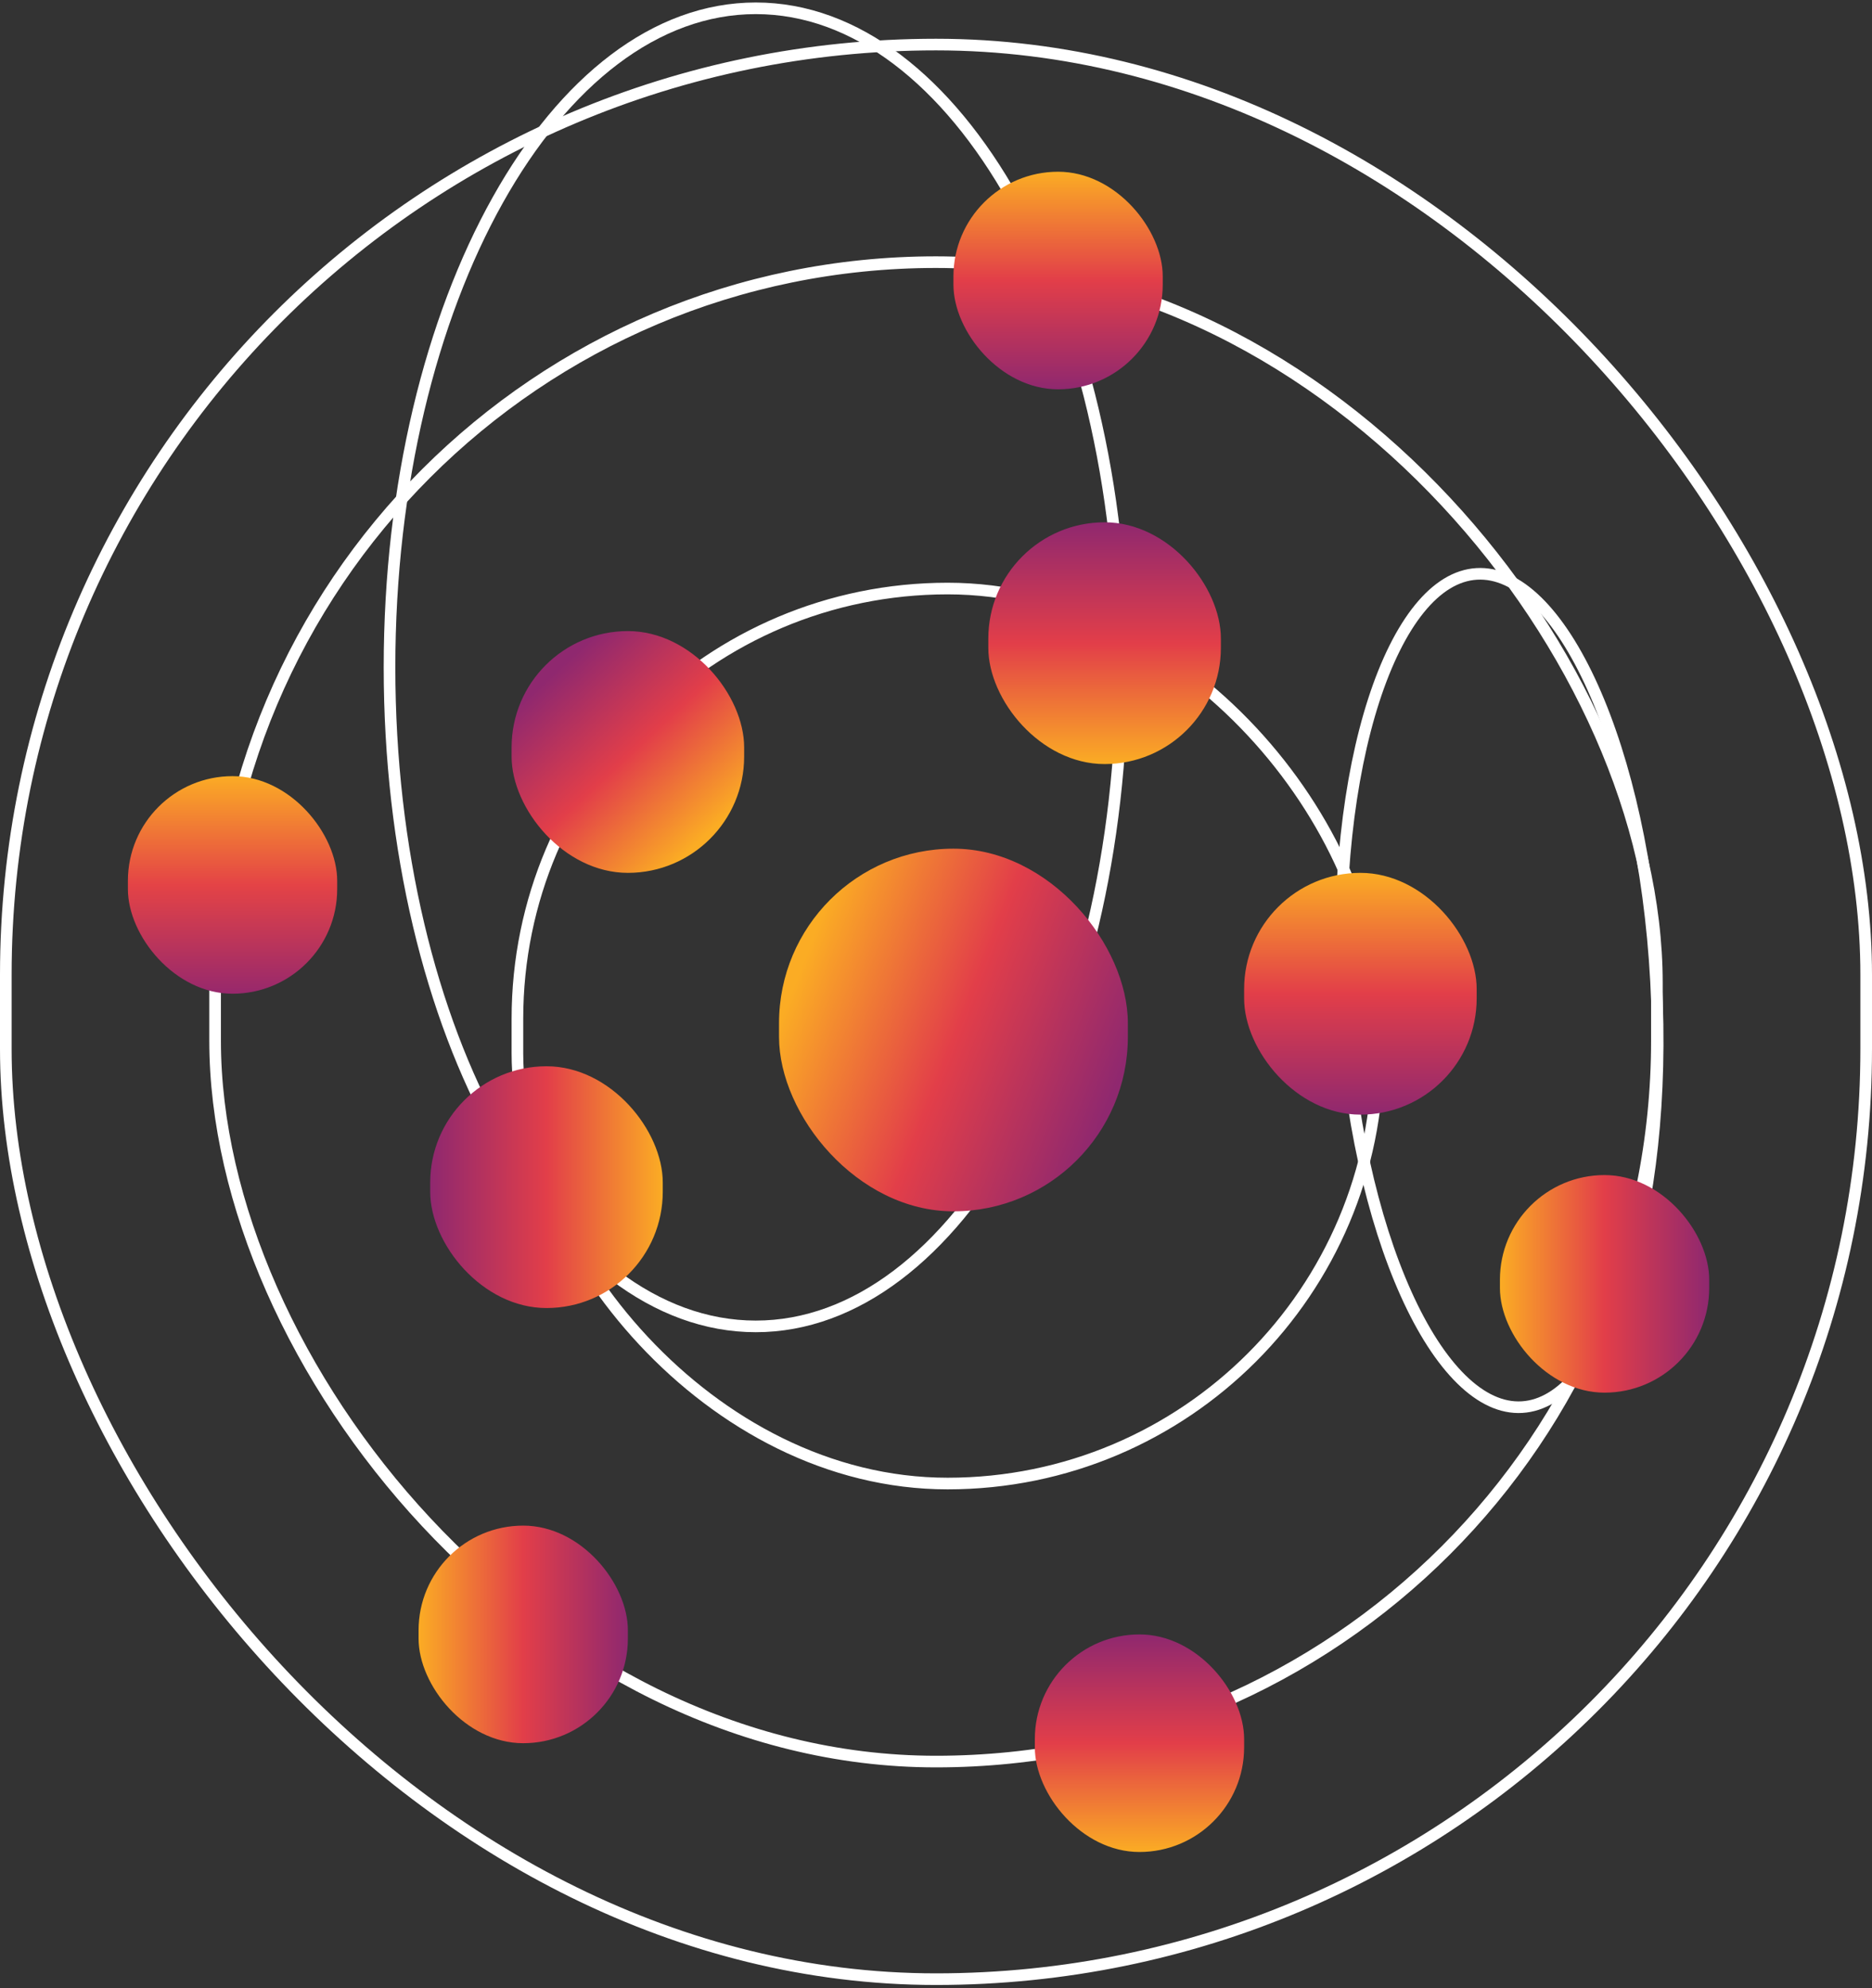 <svg xmlns="http://www.w3.org/2000/svg" width="161" height="171" viewBox="0 0 161 171" fill="none">
	<rect x="0" y="0" width="161" height="171" fill="#333333" stroke="none"/>
	<rect x="44.5" y="50.619" width="74" height="76.976" rx="37" stroke="white"/>
	<rect x="18.5" y="22.547" width="124" height="128.96" rx="62" stroke="white"/>
	<rect x="0.5" y="3.833" width="160" height="166.389" rx="80" stroke="white"/>
	<path d="M96.5 57.397C96.5 73.118 92.933 87.326 87.191 97.587C81.44 107.863 73.574 114.079 65 114.079C56.426 114.079 48.56 107.863 42.809 97.587C37.067 87.326 33.5 73.118 33.5 57.397C33.5 41.676 37.067 27.467 42.809 17.207C48.56 6.93 56.426 0.714 65 0.714C73.574 0.714 81.44 6.93 87.191 17.207C92.933 27.467 96.5 41.676 96.5 57.397Z" stroke="white"/>
	<path d="M142.428 84.4C142.97 94.387 141.902 103.498 139.752 110.149C138.677 113.476 137.34 116.162 135.82 118.033C134.301 119.905 132.636 120.921 130.895 121.023C129.154 121.125 127.389 120.31 125.677 118.628C123.964 116.946 122.345 114.434 120.917 111.254C118.061 104.897 116.013 95.969 115.471 85.982C114.929 75.994 115.998 66.884 118.147 60.233C119.222 56.906 120.56 54.22 122.079 52.348C123.599 50.477 125.264 49.461 127.005 49.359C128.746 49.257 130.51 50.072 132.223 51.753C133.935 53.435 135.555 55.947 136.983 59.128C139.838 65.485 141.886 74.413 142.428 84.4Z" stroke="white"/>
	<rect x="11" y="66.754" width="18" height="18.714" rx="9" fill="url(#paint0_linear_163_1380)"/>
	<rect x="67" y="72.992" width="30" height="31.191" rx="15" fill="url(#paint1_linear_163_1380)"/>
	<rect x="107" y="75.072" width="20" height="20.794" rx="10" fill="url(#paint2_linear_163_1380)"/>
	<rect x="82" y="14.77" width="18" height="18.714" rx="9" fill="url(#paint3_linear_163_1380)"/>
	<rect x="36" y="131.214" width="18" height="18.714" rx="9" fill="url(#paint4_linear_163_1380)"/>
	<rect x="89" y="140.571" width="18" height="18.714" rx="9" fill="url(#paint5_linear_163_1380)"/>
	<rect x="129" y="101.064" width="18" height="18.714" rx="9" fill="url(#paint6_linear_163_1380)"/>
	<rect x="37" y="91.706" width="20" height="20.794" rx="10" fill="url(#paint7_linear_163_1380)"/>
	<rect x="44" y="54.278" width="20" height="20.794" rx="10" fill="url(#paint8_linear_163_1380)"/>
	<rect x="85" y="44.921" width="20" height="20.794" rx="10" fill="url(#paint9_linear_163_1380)"/>
	<defs>
		<linearGradient id="paint0_linear_163_1380" x1="20" y1="66.754" x2="20" y2="85.468" gradientUnits="userSpaceOnUse">
			<stop stop-color="#FBAB25"/>
			<stop offset="0.5" stop-color="#E44346"/>
			<stop offset="1" stop-color="#97286C"/>
		</linearGradient>
		<linearGradient id="paint1_linear_163_1380" x1="69" y1="83" x2="96" y2="93.5" gradientUnits="userSpaceOnUse">
			<stop stop-color="#FBAC24"/>
			<stop offset="0.5" stop-color="#E23E49"/>
			<stop offset="1" stop-color="#8F286F"/>
		</linearGradient>
		<linearGradient id="paint2_linear_163_1380" x1="117" y1="75.072" x2="117" y2="95.865" gradientUnits="userSpaceOnUse">
			<stop stop-color="#FBAC24"/>
			<stop offset="0.5" stop-color="#E23E49"/>
			<stop offset="1" stop-color="#8F286F"/>
		</linearGradient>
		<linearGradient id="paint3_linear_163_1380" x1="91" y1="14.77" x2="91" y2="33.484" gradientUnits="userSpaceOnUse">
			<stop stop-color="#FBAC24"/>
			<stop offset="0.5" stop-color="#E23E49"/>
			<stop offset="1" stop-color="#8F286F"/>
		</linearGradient>
		<linearGradient id="paint4_linear_163_1380" x1="36" y1="140.571" x2="54" y2="140.571" gradientUnits="userSpaceOnUse">
			<stop stop-color="#FBAC24"/>
			<stop offset="0.5" stop-color="#E23E49"/>
			<stop offset="1" stop-color="#8F286F"/>
		</linearGradient>
		<linearGradient id="paint5_linear_163_1380" x1="98" y1="159.286" x2="98" y2="140.571" gradientUnits="userSpaceOnUse">
			<stop stop-color="#FBAC24"/>
			<stop offset="0.5" stop-color="#E23E49"/>
			<stop offset="1" stop-color="#8F286F"/>
		</linearGradient>
		<linearGradient id="paint6_linear_163_1380" x1="129" y1="110.421" x2="147" y2="110.421" gradientUnits="userSpaceOnUse">
			<stop stop-color="#FBAC24"/>
			<stop offset="0.5" stop-color="#E23E49"/>
			<stop offset="1" stop-color="#8F286F"/>
		</linearGradient>
		<linearGradient id="paint7_linear_163_1380" x1="57" y1="102.103" x2="37" y2="102.103" gradientUnits="userSpaceOnUse">
			<stop stop-color="#FBAC24"/>
			<stop offset="0.5" stop-color="#E23E49"/>
			<stop offset="1" stop-color="#8F286F"/>
		</linearGradient>
		<linearGradient id="paint8_linear_163_1380" x1="60.5" y1="72" x2="47.5" y2="58" gradientUnits="userSpaceOnUse">
			<stop stop-color="#FBAC24"/>
			<stop offset="0.5" stop-color="#E23E49"/>
			<stop offset="1" stop-color="#8F286F"/>
		</linearGradient>
		<linearGradient id="paint9_linear_163_1380" x1="95" y1="65.714" x2="95" y2="44.921" gradientUnits="userSpaceOnUse">
			<stop stop-color="#FBAC24"/>
			<stop offset="0.5" stop-color="#E23E49"/>
			<stop offset="1" stop-color="#8F286F"/>
		</linearGradient>
	</defs>
</svg>